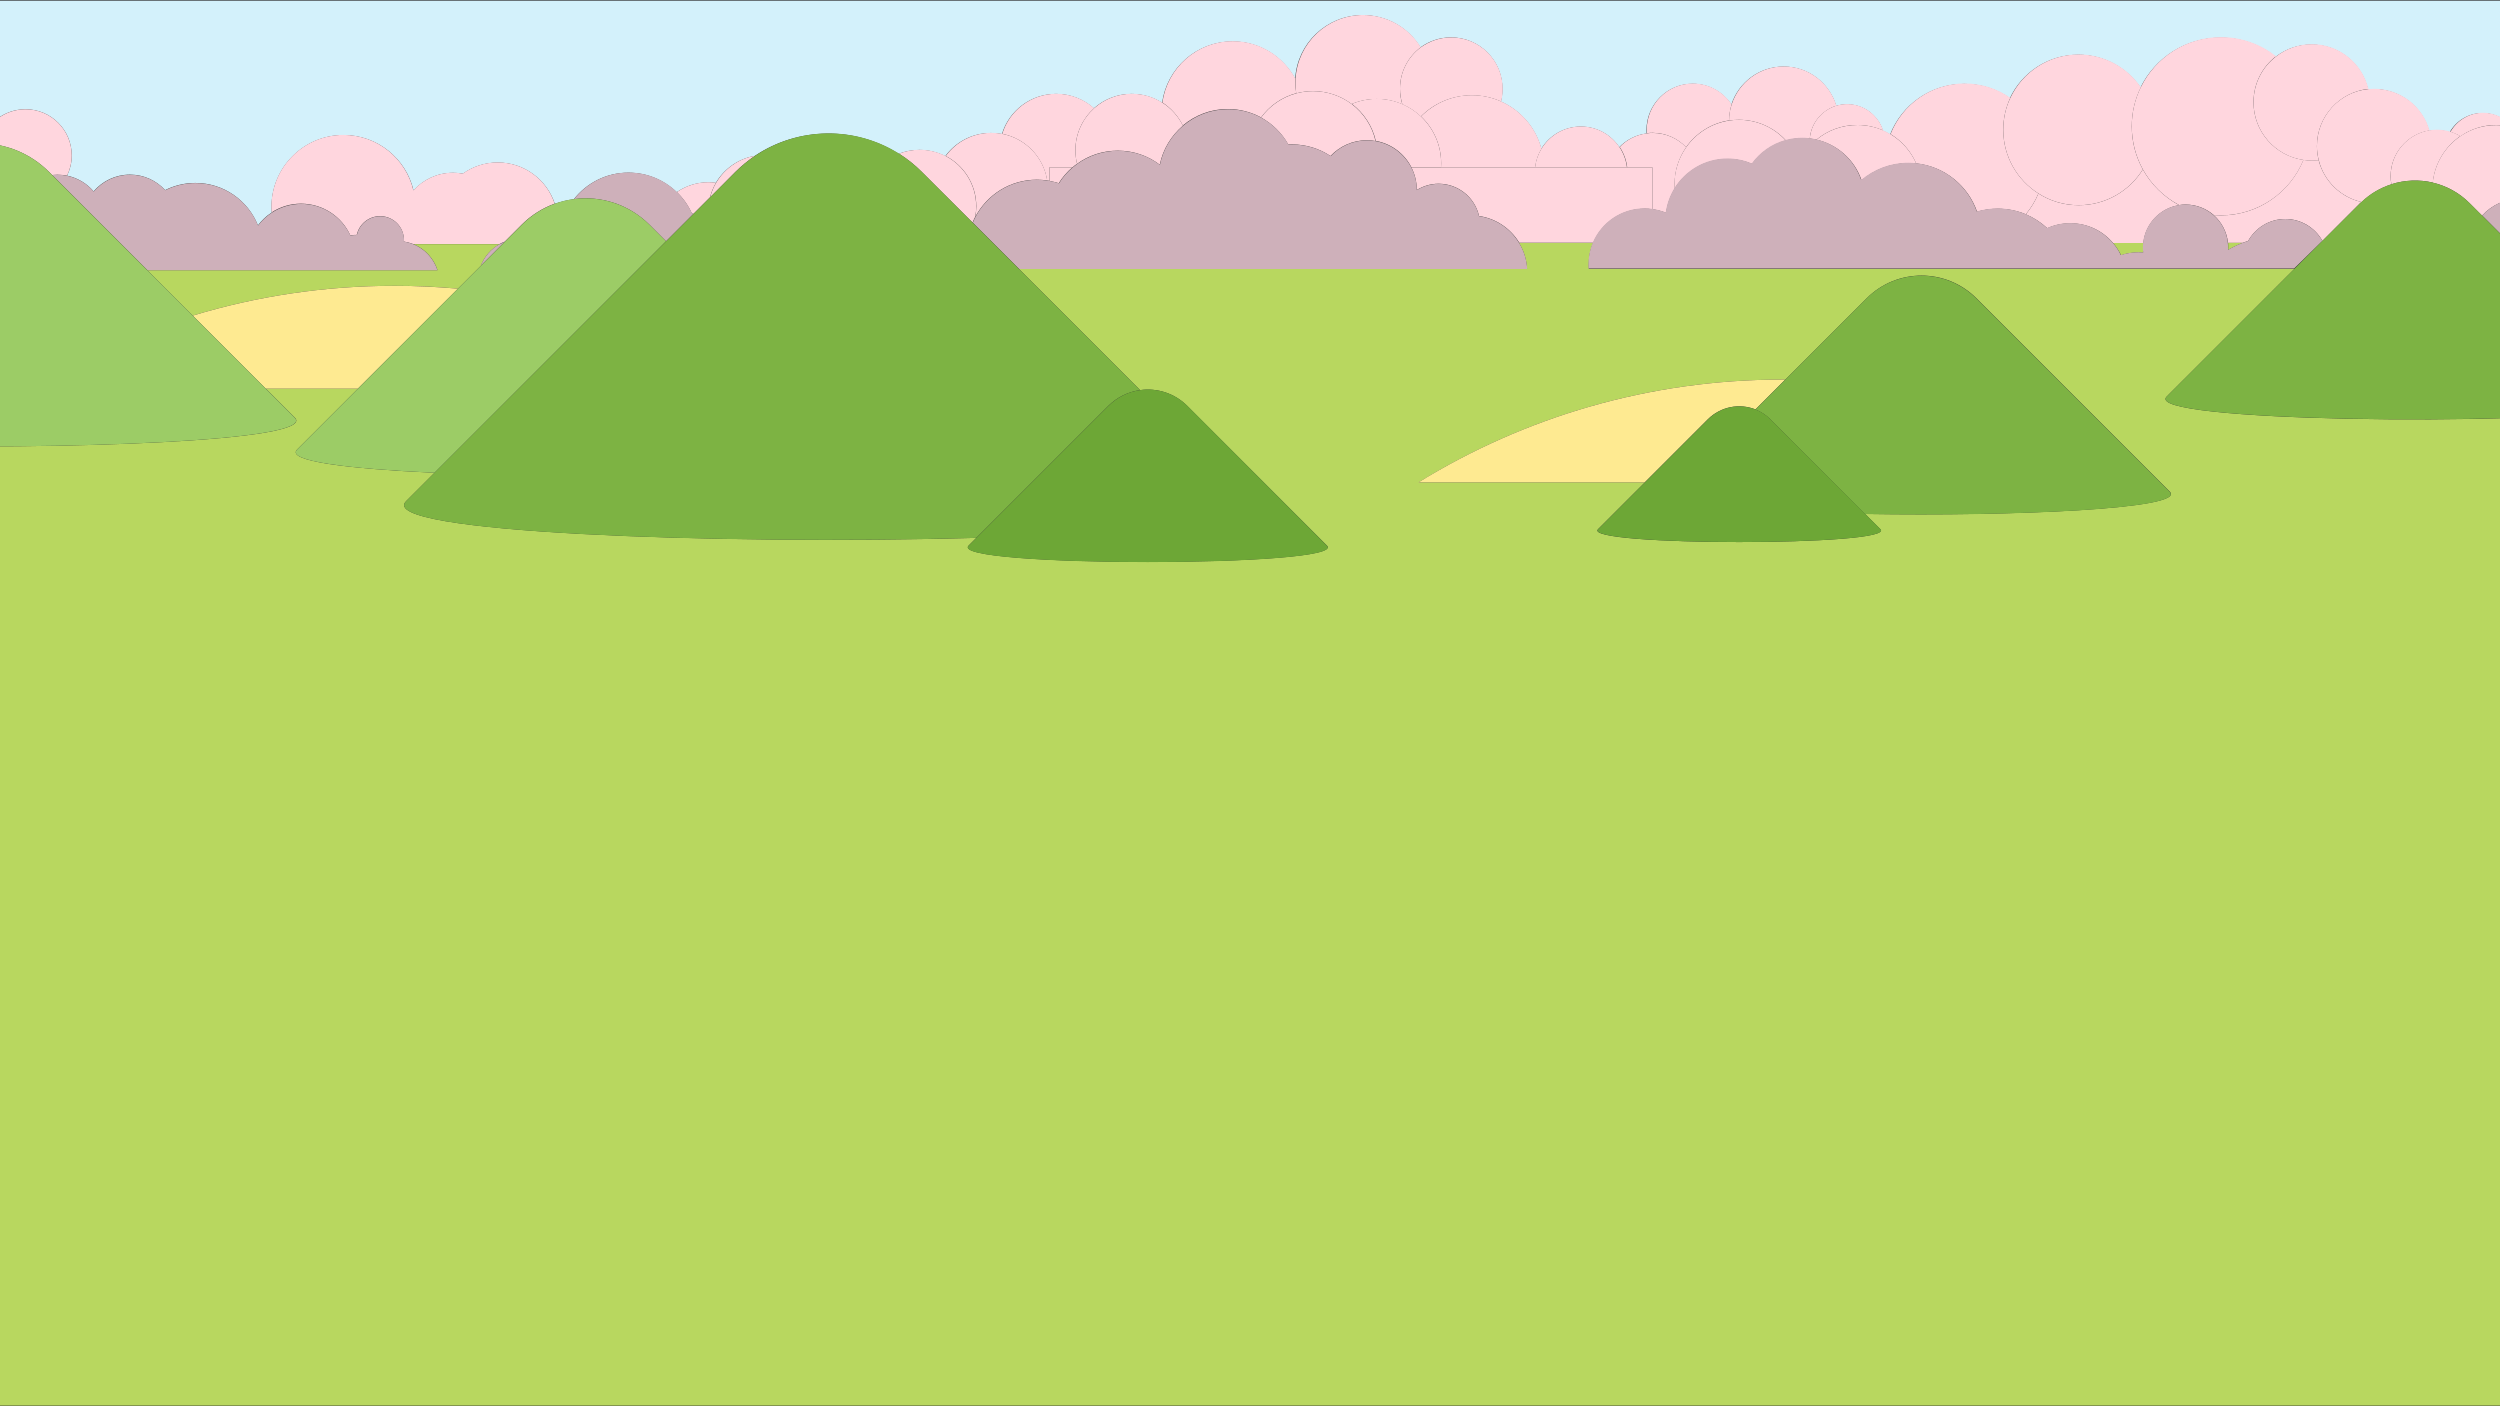 <?xml version="1.0" encoding="utf-8"?>
<!-- Generator: Adobe Illustrator 22.0.0, SVG Export Plug-In . SVG Version: 6.00 Build 0)  -->
<svg version="1.2" baseProfile="tiny" id="Layer_1" xmlns="http://www.w3.org/2000/svg" xmlns:xlink="http://www.w3.org/1999/xlink"
	 x="0px" y="0px" viewBox="0 0 1920 1080" xml:space="preserve">
<rect x="0" y="0" width="1920" height="1080" fill="#333333" stroke="none"/>
<g>
	<path fill="#D3F1FB" d="M-14.7,110c4.1-15.1,17.9-26.1,34.3-26.1c19.6,0,35.5,15.9,35.5,35.5c0,5.6-1.3,10.8-3.6,15.5
		c8.1,1.7,15.2,6,20.4,12.1c6.7-7.9,16.7-12.9,27.9-12.9c10.7,0,20.3,4.6,27,11.9c7-3.5,14.9-5.5,23.2-5.5
		c21.8,0,40.5,13.5,48.1,32.6c2.9-3.9,6.5-7.3,10.6-9.9c-0.1-1.4-0.2-2.8-0.2-4.2c0-30.5,24.8-55.3,55.3-55.3
		c26.2,0,48.1,18.2,53.8,42.6c7.5-8.4,18.3-13.6,30.4-13.6c2.5,0,5,0.2,7.5,0.7c7.5-5.4,16.8-8.6,26.8-8.6
		c20.4,0,37.7,13.3,43.8,31.7c4.8-1.7,9.7-2.9,14.6-3.5c9.8-12.4,24.9-20.4,41.9-20.4c14.4,0,27.5,5.7,37.1,15
		c7-4.8,15.4-7.6,24.5-7.6c1.9,0,3.8,0.1,5.6,0.4c6.3-10.7,17.2-18.5,29.9-20.7c33.3-22.3,76.8-22.9,110.5-1.6
		c4.9-1.9,10.3-3,15.9-3c7.2,0,13.9,1.8,19.9,4.8c7.9-10.8,20.7-17.8,35.1-17.8c2.9,0,5.7,0.3,8.4,0.8c5.4-17.8,22-30.8,41.6-30.8
		c11.1,0,21.3,4.2,29,11.1c7.7-6.9,17.9-11.1,29-11.1c8.6,0,16.6,2.5,23.4,6.8c3.7-26.6,26.5-47.1,54.1-47.1
		c20.8,0,38.9,11.7,48.1,28.8c1.5-27.3,24.2-49,51.9-49c18.8,0,35.2,9.9,44.3,24.8c6.6-4.8,14.7-7.7,23.5-7.7
		c21.8,0,39.5,17.7,39.5,39.5c0,3.4-0.4,6.7-1.2,9.8c15.1,6.7,26.7,20,31,36.3c6.2-10.2,17.5-17.1,30.4-17.1
		c12.3,0,23.2,6.3,29.5,15.8c5.5-5.6,12.8-9.5,21-10.5c-0.1-0.9-0.1-1.8-0.1-2.7c0-19.6,15.9-35.5,35.5-35.5
		c12.4,0,23.3,6.4,29.7,16c5.5-16.9,21.3-29.2,40.1-29.2c19.1,0,35.2,12.7,40.4,30.2c2.6-0.8,5.4-1.2,8.3-1.2
		c13,0,23.9,8.5,27.6,20.3c1.9,0.8,3.8,1.8,5.5,2.9c8.9-22.8,31.1-38.9,57-38.9c13,0,25.1,4.1,35,11c9.2-19.7,29.3-33.4,52.5-33.4
		c19.8,0,37.3,10,47.8,25.2c11.1-22.7,34.5-38.3,61.5-38.3c16,0,30.7,5.5,42.3,14.7c7.6-5.9,17.1-9.4,27.4-9.4
		c21.2,0,38.9,14.7,43.5,34.4c1.5-0.1,3-0.2,4.5-0.2c20.2,0,37.2,13.5,42.4,32c1.8-0.3,3.7-0.4,5.6-0.4c3.6,0,7.1,0.5,10.3,1.5
		c5-8.8,14.4-14.7,25.2-14.7c9.2,0,17.4,4.3,22.7,11c21.3,5.5,37,24.8,37,47.8c0,6.2-1.1,12.1-3.2,17.5c1.7,1.6,3.3,3.3,4.7,5.1
		c6.7-4.8,14.9-7.7,23.8-7.7c12.4,0,23.5,5.6,30.9,14.3V0.5H-103v165.4l33.7-33.7C-54.2,117.1-34.4,109.7-14.7,110z"/>
	<path fill="#FFD6DE" d="M1780.7,123c-1.7,0.2-3.5,0.3-5.3,0.3c-2.2,0-4.3-0.2-6.4-0.5c-10.2,25-34.7,42.6-63.4,42.6
		c-1.9,0-3.7-0.1-5.5-0.2c6,5.3,10.1,12.8,11,21.3h11.3c1.4-0.5,2.8-1,4.2-1.5c5.6-10,16.3-16.8,28.5-16.8
		c12.3,0,22.9,6.8,28.5,16.8l28.9-28.9c0.4-0.4,0.7-0.7,1.1-1C1797.5,151.5,1784.8,139,1780.7,123z"/>
	<path fill="#FFD6DE" d="M1645.7,130.1c-10.2,16.5-28.5,27.5-49.3,27.5c-11.4,0-22-3.3-30.9-9c-2.4,5.8-5.7,11.2-9.7,16
		c6.1,2.6,11.7,6.2,16.5,10.7c5.4-2.5,11.4-3.8,17.8-3.8c13.1,0,24.8,5.8,32.7,15.1h23.3c1.5-14.8,12.9-26.8,27.5-29
		C1661.8,151.2,1652.1,141.7,1645.7,130.1z"/>
	<path fill="#B8D75F" d="M1664,304.6l98.1-98.1h-541.9c-0.1-1.1-0.1-2.1-0.1-3.2c0-6,1.2-11.7,3.4-16.8h-56.9
		c3.6,5.9,5.8,12.7,6.2,20h-86.8H1071h-30v0h-6.3c0,0,0,0,0,0h-9.7c0,0,0,0,0,0H782.5l93.1,93.1c12.9-1.8,26.4,2.3,36.3,12.2
		L1019.1,419c16.8,16.8-292,16.8-275.2,0l5.9-5.9c-198.9,5.4-462.2-4-437.9-28.2l21.8-21.8c-66.9-3.1-114.4-9-105.5-17.9l46.7-46.7
		h-70.7l22.2,22.2c18.2,18.2-180.6,25.2-329.3,21v737.8h2126V314.4C1937.3,327.3,1644.7,324,1664,304.6z M1432.4,394.7l11.7,11.7
		c13.2,13.2-230.1,13.2-216.8,0l35.9-35.9h-173.8c81.3-50.1,177.1-79,279.6-79c0.7,0,1.4,0,2.2,0l62.4-62.4
		c23.3-23.3,61-23.3,84.3,0l148.5,148.5C1679.6,390.9,1545.4,396.6,1432.4,394.7z"/>
	<path fill="#B8D75F" d="M1629,196c4.3-1.5,8.9-2.2,13.7-2.2c1.2,0,2.3,0.1,3.5,0.2c-0.2-1.4-0.3-2.7-0.3-4.1c0-1.1,0.1-2.2,0.2-3.3
		h-23.3C1625.2,189.4,1627.3,192.6,1629,196z"/>
	<polygon fill="#B8D75F" points="2023,282.3 2023,258.5 2023,206.5 1947.2,206.5 	"/>
	<path fill="#B8D75F" d="M1711.3,189.8c0,0.7-0.1,1.4-0.1,2.1c3.6-2.1,7.4-3.9,11.3-5.4h-11.3
		C1711.2,187.6,1711.3,188.7,1711.3,189.8z"/>
	<path fill="#B8D75F" d="M351.7,221.7l17.6-17.6c2.7-7.1,7.9-13,14.5-16.6h-66.4c8.8,3.5,15.7,10.9,18.6,20H113.1l34.9,34.9
		c49.1-14.9,101.1-22.9,155-22.9C319.4,219.5,335.6,220.2,351.7,221.7z"/>
	<path fill="#FEEA91" d="M1348.2,314.4l22.9-22.9c-0.7,0-1.4,0-2.2,0c-102.5,0-198.3,28.9-279.6,79h173.8l48.5-48.5
		C1321.6,312.1,1336,309.6,1348.2,314.4z"/>
	<path fill="#FEEA91" d="M351.7,221.7c-16-1.4-32.3-2.2-48.7-2.2c-53.9,0-105.9,8-155,22.9l56.1,56.1h70.7L351.7,221.7z"/>
	<path fill="#FFD6DE" d="M804.2,138.6c0.6,0.1,1.2,0.2,1.8,0.3v-10.4h17.7c1.1-1,2.3-1.9,3.5-2.7c-0.8-3.3-1.3-6.8-1.3-10.4
		c0-12.8,5.6-24.4,14.4-32.3c-7.7-6.9-17.9-11.1-29-11.1c-19.6,0-36.2,13-41.6,30.8C787.5,106.3,801.4,120.6,804.2,138.6z"/>
	<path fill="#FFD6DE" d="M908.4,96.4c9.3-7.9,21.4-12.7,34.5-12.7c9.3,0,18,2.4,25.6,6.5c6.5-9,16-15.6,27-18.6
		c-0.4-2.7-0.7-5.4-0.7-8.2c0-1,0-2,0.1-3c-9.2-17.1-27.3-28.8-48.1-28.8c-27.6,0-50.4,20.5-54.1,47.1
		C899.4,83.1,904.9,89.2,908.4,96.4z"/>
	<path fill="#FFD6DE" d="M995.5,71.7c4.1-1.1,8.4-1.7,12.9-1.7c11.1,0,21.4,3.7,29.7,9.9c5.9-2.5,12.5-3.9,19.3-3.9
		c7,0,13.6,1.5,19.6,4.1c-1.2-3.8-1.8-7.8-1.8-12c0-13,6.3-24.6,16-31.8c-9.1-14.9-25.6-24.8-44.3-24.8c-27.7,0-50.4,21.7-51.9,49
		c-0.1,1-0.1,2-0.1,3C994.9,66.3,995.1,69,995.5,71.7z"/>
	<path fill="#FFD6DE" d="M1075.2,68.1c0,4.2,0.7,8.2,1.8,12c5.3,2.3,10.1,5.5,14.2,9.4c10-10.1,23.9-16.3,39.2-16.3
		c8,0,15.6,1.7,22.5,4.8c0.8-3.1,1.2-6.4,1.2-9.8c0-21.8-17.7-39.5-39.5-39.5c-8.8,0-16.9,2.9-23.5,7.7
		C1081.5,43.5,1075.2,55,1075.2,68.1z"/>
	<path fill="#FFD6DE" d="M1091.3,89.4c9.5,9,15.5,21.8,15.5,35.9c0,1.1,0,2.1-0.1,3.2h72.3c0.6-5.2,2.3-10,4.9-14.3
		c-4.3-16.3-15.9-29.6-31-36.3c-6.9-3.1-14.5-4.8-22.5-4.8C1115.1,73.1,1101.3,79.4,1091.3,89.4z"/>
	<path fill="#FFD6DE" d="M1091.3,89.4c-4.1-3.9-8.9-7.1-14.2-9.4c-6-2.6-12.6-4.1-19.6-4.1c-6.9,0-13.4,1.4-19.3,3.9
		c9.1,6.9,15.8,16.9,18.4,28.4c11.9,2.1,22,9.8,27.3,20.2h22.8c0.1-1.1,0.1-2.1,0.1-3.2C1106.8,111.2,1100.8,98.4,1091.3,89.4z"/>
	<path fill="#FFD6DE" d="M1294.9,113.1c7.6-10.8,19.4-18.5,33-20.6c0.1-4.3,0.8-8.5,2-12.4c-6.4-9.6-17.3-16-29.7-16
		c-19.6,0-35.5,15.9-35.5,35.5c0,0.9,0,1.8,0.1,2.7c1.5-0.2,2.9-0.3,4.4-0.3C1279.3,102.1,1288.5,106.3,1294.9,113.1z"/>
	<path fill="#FFD6DE" d="M1335.4,92c14.3,0,27.2,6.1,36.2,15.9c4.1-1.1,8.3-1.7,12.8-1.7c1.9,0,3.7,0.1,5.5,0.3
		c1-12,9.4-21.9,20.5-25.3c-5.2-17.4-21.3-30.2-40.4-30.2c-18.7,0-34.6,12.2-40.1,29.2c-1.3,3.9-2,8.1-2,12.4
		C1330.4,92.2,1332.9,92,1335.4,92z"/>
	<path fill="#FFD6DE" d="M1389.9,106.4c1.7,0.2,3.4,0.5,5.1,0.9c8.5-7.1,19.5-11.3,31.4-11.3c7.1,0,13.8,1.5,19.9,4.2
		c-3.7-11.7-14.7-20.3-27.6-20.3c-2.9,0-5.7,0.4-8.3,1.2C1399.2,84.5,1390.9,94.4,1389.9,106.4z"/>
	<path fill="#FFD6DE" d="M1471.6,125.5c21.8,2.3,39.8,17.1,46.8,37.1c5-1.5,10.4-2.3,15.9-2.3c7.6,0,14.9,1.5,21.5,4.3
		c4-4.8,7.3-10.2,9.7-16c-16.2-10.3-27-28.3-27-49c0-8.8,2-17.1,5.4-24.5c-9.9-7-22-11-35-11c-25.9,0-48.1,16.1-57,38.9
		C1460.6,108.3,1467.5,116.1,1471.6,125.5z"/>
	<path fill="#FFD6DE" d="M1565.5,148.6c8.9,5.7,19.5,9,30.9,9c20.8,0,39.1-11,49.3-27.5c-5.4-9.8-8.5-21-8.5-33
		c0-10.8,2.5-21,7-30.1c-10.4-15.2-27.9-25.2-47.8-25.2c-23.2,0-43.3,13.7-52.5,33.4c-3.5,7.4-5.4,15.7-5.4,24.5
		C1538.5,120.3,1549.3,138.4,1565.5,148.6z"/>
	<path fill="#FFD6DE" d="M1645.7,130.1c6.4,11.6,16.1,21.2,27.9,27.4c1.6-0.3,3.3-0.4,5-0.4c8.3,0,15.8,3.1,21.6,8.1
		c1.8,0.1,3.7,0.2,5.5,0.2c28.6,0,53.2-17.6,63.4-42.6c-21.7-3.1-38.4-21.7-38.4-44.3c0-14.4,6.8-27.2,17.3-35.3
		c-11.6-9.2-26.3-14.7-42.3-14.7c-27,0-50.3,15.6-61.5,38.3c-4.5,9.1-7,19.3-7,30.1C1637.2,109,1640.3,120.3,1645.7,130.1z"/>
	<path fill="#FFD6DE" d="M1730.7,78.6c0,22.5,16.7,41.2,38.4,44.3c2.1,0.3,4.2,0.5,6.4,0.5c1.8,0,3.6-0.1,5.3-0.3
		c-0.9-3.5-1.4-7.1-1.4-10.9c0-22.8,17.4-41.6,39.6-43.9c-4.7-19.7-22.4-34.4-43.5-34.4c-10.3,0-19.9,3.5-27.4,9.4
		C1737.4,51.4,1730.7,64.2,1730.7,78.6z"/>
	<path fill="#FFD6DE" d="M1779.4,112.2c0,3.7,0.5,7.4,1.4,10.9c4,16,16.8,28.4,32.9,32.1c6.7-6.4,14.6-11,22.9-13.6
		c-0.4-2.1-0.6-4.2-0.6-6.3c0-17.7,13-32.4,29.9-35.1c-5.2-18.5-22.2-32-42.4-32c-1.5,0-3,0.1-4.5,0.2
		C1796.7,70.5,1779.4,89.3,1779.4,112.2z"/>
	<path fill="#FFD6DE" d="M1917.4,96c4.3,0,8.4,0.5,12.4,1.6c-5.3-6.7-13.5-11-22.7-11c-10.8,0-20.2,5.9-25.2,14.7
		c2.7,0.8,5.3,2,7.7,3.4C1897.5,99.1,1907.1,96,1917.4,96z"/>
	<path fill="#FFD6DE" d="M1836,135.2c0,2.2,0.2,4.3,0.6,6.3c10.3-3.3,21.3-3.7,31.8-1.3c1.5-14.8,9.6-27.7,21.2-35.7
		c-2.4-1.4-5-2.6-7.7-3.4c-3.3-1-6.7-1.5-10.3-1.5c-1.9,0-3.8,0.2-5.6,0.4C1848.9,102.8,1836,117.5,1836,135.2z"/>
	<path fill="#FFD6DE" d="M51.5,134.9c2.3-4.7,3.6-10,3.6-15.5c0-19.6-15.9-35.5-35.5-35.5c-16.4,0-30.1,11.1-34.3,26.1
		c19,0.3,38,7.6,52.5,22.2l2.2,2.2c1.3-0.1,2.6-0.2,4-0.2C46.6,134.2,49.1,134.4,51.5,134.9z"/>
	<path fill="#FFD6DE" d="M269,180.7c1.5-0.2,3-0.3,4.6-0.3c0.1,0,0.3,0,0.4,0c1.8-8.2,9.1-14.4,17.9-14.4c10.1,0,18.3,8.2,18.3,18.3
		c0,0.4,0,0.8-0.1,1.2c2.5,0.4,4.8,1,7.1,1.9h66.4c1.3-0.7,2.6-1.3,4-1.8l13-13c7.4-7.4,16.1-12.8,25.4-16.2
		c-6-18.4-23.3-31.7-43.8-31.7c-10,0-19.2,3.2-26.8,8.6c-2.4-0.4-4.9-0.7-7.5-0.7c-12.1,0-23,5.3-30.4,13.6
		c-5.7-24.4-27.6-42.6-53.8-42.6c-30.5,0-55.3,24.8-55.3,55.3c0,1.4,0.1,2.8,0.2,4.2c6.5-4.2,14.2-6.7,22.6-6.7
		C248.1,156.5,262.5,166.4,269,180.7z"/>
	<path fill="#FFD6DE" d="M825.9,115.4c0,3.6,0.4,7,1.3,10.4c8.8-6.4,19.6-10.1,31.3-10.1c12.1,0,23.2,4,32.2,10.8
		c2.4-11.9,8.9-22.4,17.8-30c-3.5-7.2-9-13.3-15.7-17.6C886,74.5,878,72,869.3,72c-11.1,0-21.3,4.2-29,11.1
		C831.5,91,825.9,102.6,825.9,115.4z"/>
	<path fill="#FFD6DE" d="M1269,128.5v32.2c3.7,0.5,7.3,1.5,10.6,2.8c0.9-6.7,3.2-13,6.6-18.6c-0.1-1.2-0.1-2.4-0.1-3.6
		c0-10.5,3.3-20.2,8.9-28.2c-6.5-6.8-15.6-11-25.7-11c-1.5,0-3,0.1-4.4,0.3c-8.2,1-15.6,4.8-21,10.5c3.1,4.6,5.1,9.9,5.8,15.6H1269z
		"/>
	<path fill="#FFD6DE" d="M1249.5,128.5c-0.7-5.7-2.7-11-5.8-15.6c-6.4-9.5-17.2-15.8-29.5-15.8c-12.9,0-24.1,6.8-30.4,17.1
		c-2.6,4.3-4.3,9.1-4.9,14.3H1249.5z"/>
	<path fill="#FFD6DE" d="M1263.2,160.3c2,0,3.9,0.1,5.8,0.4v-32.2h-19.5H1179h-72.3h-22.8c2.7,5.2,4.2,11.2,4.2,17.4c0,0,0,0,0,0
		c4.9-3,10.6-4.8,16.7-4.8c15.2,0,27.9,10.6,31.1,24.8c13.1,1.9,24.3,9.7,30.9,20.5h56.9C1230.1,171.1,1245.4,160.3,1263.2,160.3z"
		/>
	<path fill="#FFD6DE" d="M806,138.9c2.4,0.5,4.8,1.1,7.1,1.8c2.9-4.6,6.4-8.7,10.5-12.2H806V138.9z"/>
	<path fill="#FFD6DE" d="M1038.1,79.9c-8.3-6.2-18.5-9.9-29.7-9.9c-4.5,0-8.8,0.6-12.9,1.7c-11,3-20.5,9.6-27,18.6
		c8.8,4.8,16,12,20.9,20.7c1-0.1,1.9-0.1,2.9-0.1c10.9,0,21.1,3.3,29.5,8.9c7-7.4,16.9-12.1,27.9-12.1c2.3,0,4.6,0.2,6.7,0.6
		C1053.9,96.8,1047.2,86.8,1038.1,79.9z"/>
	<path fill="#FFD6DE" d="M1335.4,92c-2.5,0-5.1,0.2-7.5,0.6c-13.6,2.1-25.4,9.7-33,20.6c-5.6,8-8.9,17.7-8.9,28.2
		c0,1.2,0.1,2.4,0.1,3.6c8.4-13.7,23.5-22.9,40.8-22.9c6.6,0,13,1.4,18.7,3.8c6.3-8.6,15.4-15.1,25.9-18
		C1362.6,98.1,1349.7,92,1335.4,92z"/>
	<path fill="#FFD6DE" d="M1395,107.3c16.3,3.7,29.4,15.6,34.7,31.2c9.7-8.2,22.3-13.2,36.1-13.2c2,0,4,0.1,5.9,0.3
		c-4.1-9.4-11-17.2-19.7-22.5c-1.8-1.1-3.6-2-5.5-2.9c-6.1-2.7-12.8-4.2-19.9-4.2C1414.5,96,1403.5,100.2,1395,107.3z"/>
	<path fill="#FFD6DE" d="M1889.5,104.6c-11.7,8-19.7,20.9-21.2,35.7c10.5,2.4,20.4,7.7,28.5,15.9l9.4,9.4c7.4-8.1,18.1-13.2,30-13.2
		c10.5,0,20.1,4,27.3,10.6c2.1-5.4,3.2-11.3,3.2-17.5c0-23-15.7-42.3-37-47.8c-4-1-8.1-1.6-12.4-1.6
		C1907.1,96,1897.5,99.1,1889.5,104.6z"/>
	<path fill="#FFD6DE" d="M749.8,158.4c0,2.7-0.3,5.4-0.7,8c9-16.9,26.7-28.4,47.2-28.4c2.7,0,5.4,0.2,8,0.6
		c-2.8-18-16.7-32.3-34.5-35.8c-2.7-0.5-5.5-0.8-8.4-0.8c-14.4,0-27.2,7-35.1,17.8C740.2,127,749.8,141.6,749.8,158.4z"/>
	<path fill="#FFD6DE" d="M746.9,170.9c0.6-1.5,1.4-3.1,2.1-4.5c0.5-2.6,0.7-5.2,0.7-8c0-16.8-9.6-31.4-23.5-38.6
		c-6-3.1-12.7-4.8-19.9-4.8c-5.6,0-11,1.1-15.9,3c6.3,4,12.3,8.7,17.7,14.2L746.9,170.9z"/>
	<path fill="#FFD6DE" d="M531.3,163.9c0.4,0.1,0.9,0.2,1.3,0.3l12.7-12.7c1-4,2.6-7.7,4.6-11.2c-1.8-0.2-3.7-0.4-5.6-0.4
		c-9.1,0-17.6,2.8-24.5,7.6C524.6,152.2,528.5,157.7,531.3,163.9z"/>
	<path fill="#FFD6DE" d="M564.6,132.2c4.8-4.8,9.9-8.9,15.3-12.6c-12.8,2.2-23.6,10-29.9,20.7c-2,3.4-3.6,7.2-4.6,11.2L564.6,132.2z
		"/>
	<path fill="#CEB0BA" d="M317.3,187.5c-2.3-0.9-4.6-1.6-7.1-1.9c0-0.4,0.1-0.8,0.1-1.2c0-10.1-8.2-18.3-18.3-18.3
		c-8.8,0-16.1,6.1-17.9,14.4c-0.1,0-0.3,0-0.4,0c-1.5,0-3.1,0.1-4.6,0.3c-6.6-14.3-21-24.2-37.7-24.2c-8.3,0-16.1,2.5-22.6,6.7
		c-4.1,2.7-7.7,6-10.6,9.9c-7.6-19.1-26.3-32.6-48.1-32.6c-8.3,0-16.2,2-23.2,5.5c-6.7-7.3-16.3-11.9-27-11.9
		c-11.2,0-21.2,5-27.9,12.9c-5.2-6.1-12.3-10.4-20.4-12.1c-2.4-0.5-4.9-0.8-7.5-0.8c-1.3,0-2.7,0.1-4,0.2l73.1,73.1h222.8
		C333,198.4,326.1,191,317.3,187.5z"/>
	<path fill="#CEB0BA" d="M498.8,172.6l12.7,12.7l21.2-21.2c-0.4-0.1-0.9-0.2-1.3-0.3c-2.8-6.2-6.7-11.7-11.5-16.3
		c-9.6-9.3-22.7-15-37.1-15c-17,0-32.2,8-41.9,20.4C461.4,150.2,482.9,156.8,498.8,172.6z"/>
	<path fill="#CEB0BA" d="M383.7,187.5c-6.6,3.6-11.7,9.5-14.5,16.6l18.5-18.5C386.3,186.2,385,186.8,383.7,187.5z"/>
	<path fill="#CEB0BA" d="M1783.6,185c-5.6-10-16.3-16.8-28.5-16.8c-12.3,0-22.9,6.8-28.5,16.8c-1.4,0.5-2.8,1-4.2,1.5
		c-3.9,1.5-7.7,3.3-11.3,5.4c0-0.7,0.1-1.4,0.1-2.1c0-1.1-0.1-2.2-0.2-3.3c-0.8-8.5-4.9-16-11-21.3c-5.8-5.1-13.3-8.1-21.6-8.1
		c-1.7,0-3.4,0.1-5,0.4c-14.6,2.3-26,14.2-27.5,29c-0.1,1.1-0.2,2.2-0.2,3.3c0,1.4,0.1,2.8,0.3,4.1c-1.1-0.1-2.3-0.2-3.5-0.2
		c-4.8,0-9.4,0.8-13.7,2.2c-1.6-3.5-3.7-6.6-6.2-9.5c-7.9-9.2-19.6-15.1-32.7-15.1c-6.3,0-12.3,1.4-17.8,3.8
		c-4.8-4.5-10.4-8.1-16.5-10.7c-6.6-2.8-13.9-4.3-21.5-4.3c-5.5,0-10.8,0.8-15.9,2.3c-7-20-25-34.8-46.8-37.1
		c-1.9-0.2-3.9-0.3-5.9-0.3c-13.8,0-26.3,5-36.1,13.2c-5.3-15.6-18.4-27.5-34.7-31.2c-1.7-0.4-3.4-0.7-5.1-0.9
		c-1.8-0.2-3.6-0.3-5.5-0.3c-4.4,0-8.7,0.6-12.8,1.7c-10.6,2.9-19.7,9.4-25.9,18c-5.7-2.4-12.1-3.8-18.7-3.8
		c-17.3,0-32.4,9.2-40.8,22.9c-3.4,5.6-5.7,11.9-6.6,18.6c-3.3-1.4-6.9-2.3-10.6-2.8c-1.9-0.3-3.8-0.4-5.8-0.4
		c-17.8,0-33.1,10.8-39.6,26.2c-2.2,5.2-3.4,10.9-3.4,16.8c0,1.1,0.1,2.1,0.1,3.2h541.9L1783.6,185z"/>
	<path fill="#CEB0BA" d="M1992.1,160.3c-8.9,0-17.1,2.9-23.8,7.7c-1.4-1.8-3-3.5-4.7-5.1c-7.2-6.6-16.8-10.6-27.3-10.6
		c-11.9,0-22.6,5.1-30,13.2l41,41h75.8v-20v-11.9C2015.5,165.8,2004.5,160.3,1992.1,160.3z"/>
	<path fill="#9CCC66" d="M226.3,320.7l-22.2-22.2L148,242.4l-34.9-34.9L40,134.4l-2.2-2.2C23.3,117.6,4.3,110.2-14.7,110
		c-19.7-0.3-39.5,7.1-54.6,22.2l-33.7,33.7v20.6v72v83.2C45.7,345.9,244.5,338.9,226.3,320.7z"/>
	<path fill="#7DB343" d="M1517.8,229.2c-23.3-23.3-61-23.3-84.3,0l-62.4,62.4l-22.9,22.9c4.2,1.7,8.1,4.2,11.4,7.5l72.8,72.8
		c113,1.9,247.2-3.8,233.9-17.1L1517.8,229.2z"/>
	<path fill="#7DB343" d="M1947.2,206.5l-41-41l-9.4-9.4c-8.2-8.2-18.1-13.4-28.5-15.9c-10.5-2.4-21.5-2-31.8,1.3
		c-8.3,2.7-16.2,7.2-22.9,13.6c-0.4,0.3-0.7,0.7-1.1,1l-28.9,28.9l-21.5,21.5l-98.1,98.1c-19.4,19.4,273.2,22.6,359,9.8v-32.1
		L1947.2,206.5z"/>
	<path fill="#CEB0BA" d="M1135.9,166c-3.2-14.2-15.9-24.8-31.1-24.8c-6.1,0-11.9,1.8-16.7,4.8c0,0,0,0,0,0c0-6.3-1.5-12.2-4.2-17.4
		c-5.4-10.4-15.4-18.1-27.3-20.2c-2.2-0.4-4.4-0.6-6.7-0.6c-11,0-20.9,4.6-27.9,12.1c-8.5-5.6-18.6-8.9-29.5-8.9c-1,0-1.9,0-2.9,0.1
		c-4.9-8.7-12.2-15.9-20.9-20.7c-7.6-4.2-16.3-6.5-25.6-6.5c-13.2,0-25.2,4.8-34.5,12.7c-9,7.6-15.4,18.1-17.8,30
		c-8.9-6.8-20.1-10.8-32.2-10.8c-11.7,0-22.5,3.8-31.3,10.1c-1.2,0.9-2.4,1.8-3.5,2.7c-4.1,3.5-7.7,7.6-10.5,12.2
		c-2.3-0.8-4.7-1.4-7.1-1.8c-0.6-0.1-1.2-0.2-1.8-0.3c-2.6-0.4-5.3-0.6-8-0.6c-20.5,0-38.2,11.5-47.2,28.4c-0.8,1.5-1.5,3-2.1,4.5
		l35.6,35.6H1025c0,0,0,0,0,0h9.7c0,0,0,0,0,0h6.3v0h30h15.1h86.8c-0.4-7.3-2.6-14.1-6.2-20C1160.1,175.6,1149,167.9,1135.9,166z"/>
	<path fill="#6DA736" d="M1359.7,322c-3.4-3.4-7.3-5.9-11.4-7.5c-12.2-4.9-26.7-2.3-36.5,7.5l-48.5,48.5l-35.9,35.9
		c-13.2,13.2,230.1,13.2,216.8,0l-11.7-11.7L1359.7,322z"/>
	<path fill="#9CCC66" d="M511.5,185.3l-12.7-12.7c-15.8-15.8-37.4-22.4-58-19.7c-5,0.6-9.9,1.8-14.6,3.5c-9.3,3.4-18,8.7-25.4,16.2
		l-13,13l-18.5,18.5l-17.6,17.6l-76.8,76.8l-46.7,46.7c-8.9,8.9,38.6,14.8,105.5,17.9L511.5,185.3z"/>
	<path fill="#7DB343" d="M746.9,170.9l-38.7-38.7c-5.5-5.5-11.4-10.2-17.7-14.2c-33.8-21.3-77.3-20.7-110.5,1.6
		c-5.4,3.6-10.5,7.8-15.3,12.6l-19.3,19.3l-12.7,12.7l-21.2,21.2L333.7,363.1l-21.8,21.8c-24.3,24.3,239,33.7,437.9,28.2
		l101.3-101.3c6.9-6.9,15.6-11,24.5-12.2l-93.1-93.1L746.9,170.9z"/>
	<path fill="#6DA736" d="M749.8,413.2l-5.9,5.9c-16.8,16.8,292,16.8,275.2,0L912,311.8c-9.9-9.9-23.4-14-36.3-12.2
		c-9,1.2-17.6,5.3-24.5,12.2L749.8,413.2z"/>
</g>
</svg>
